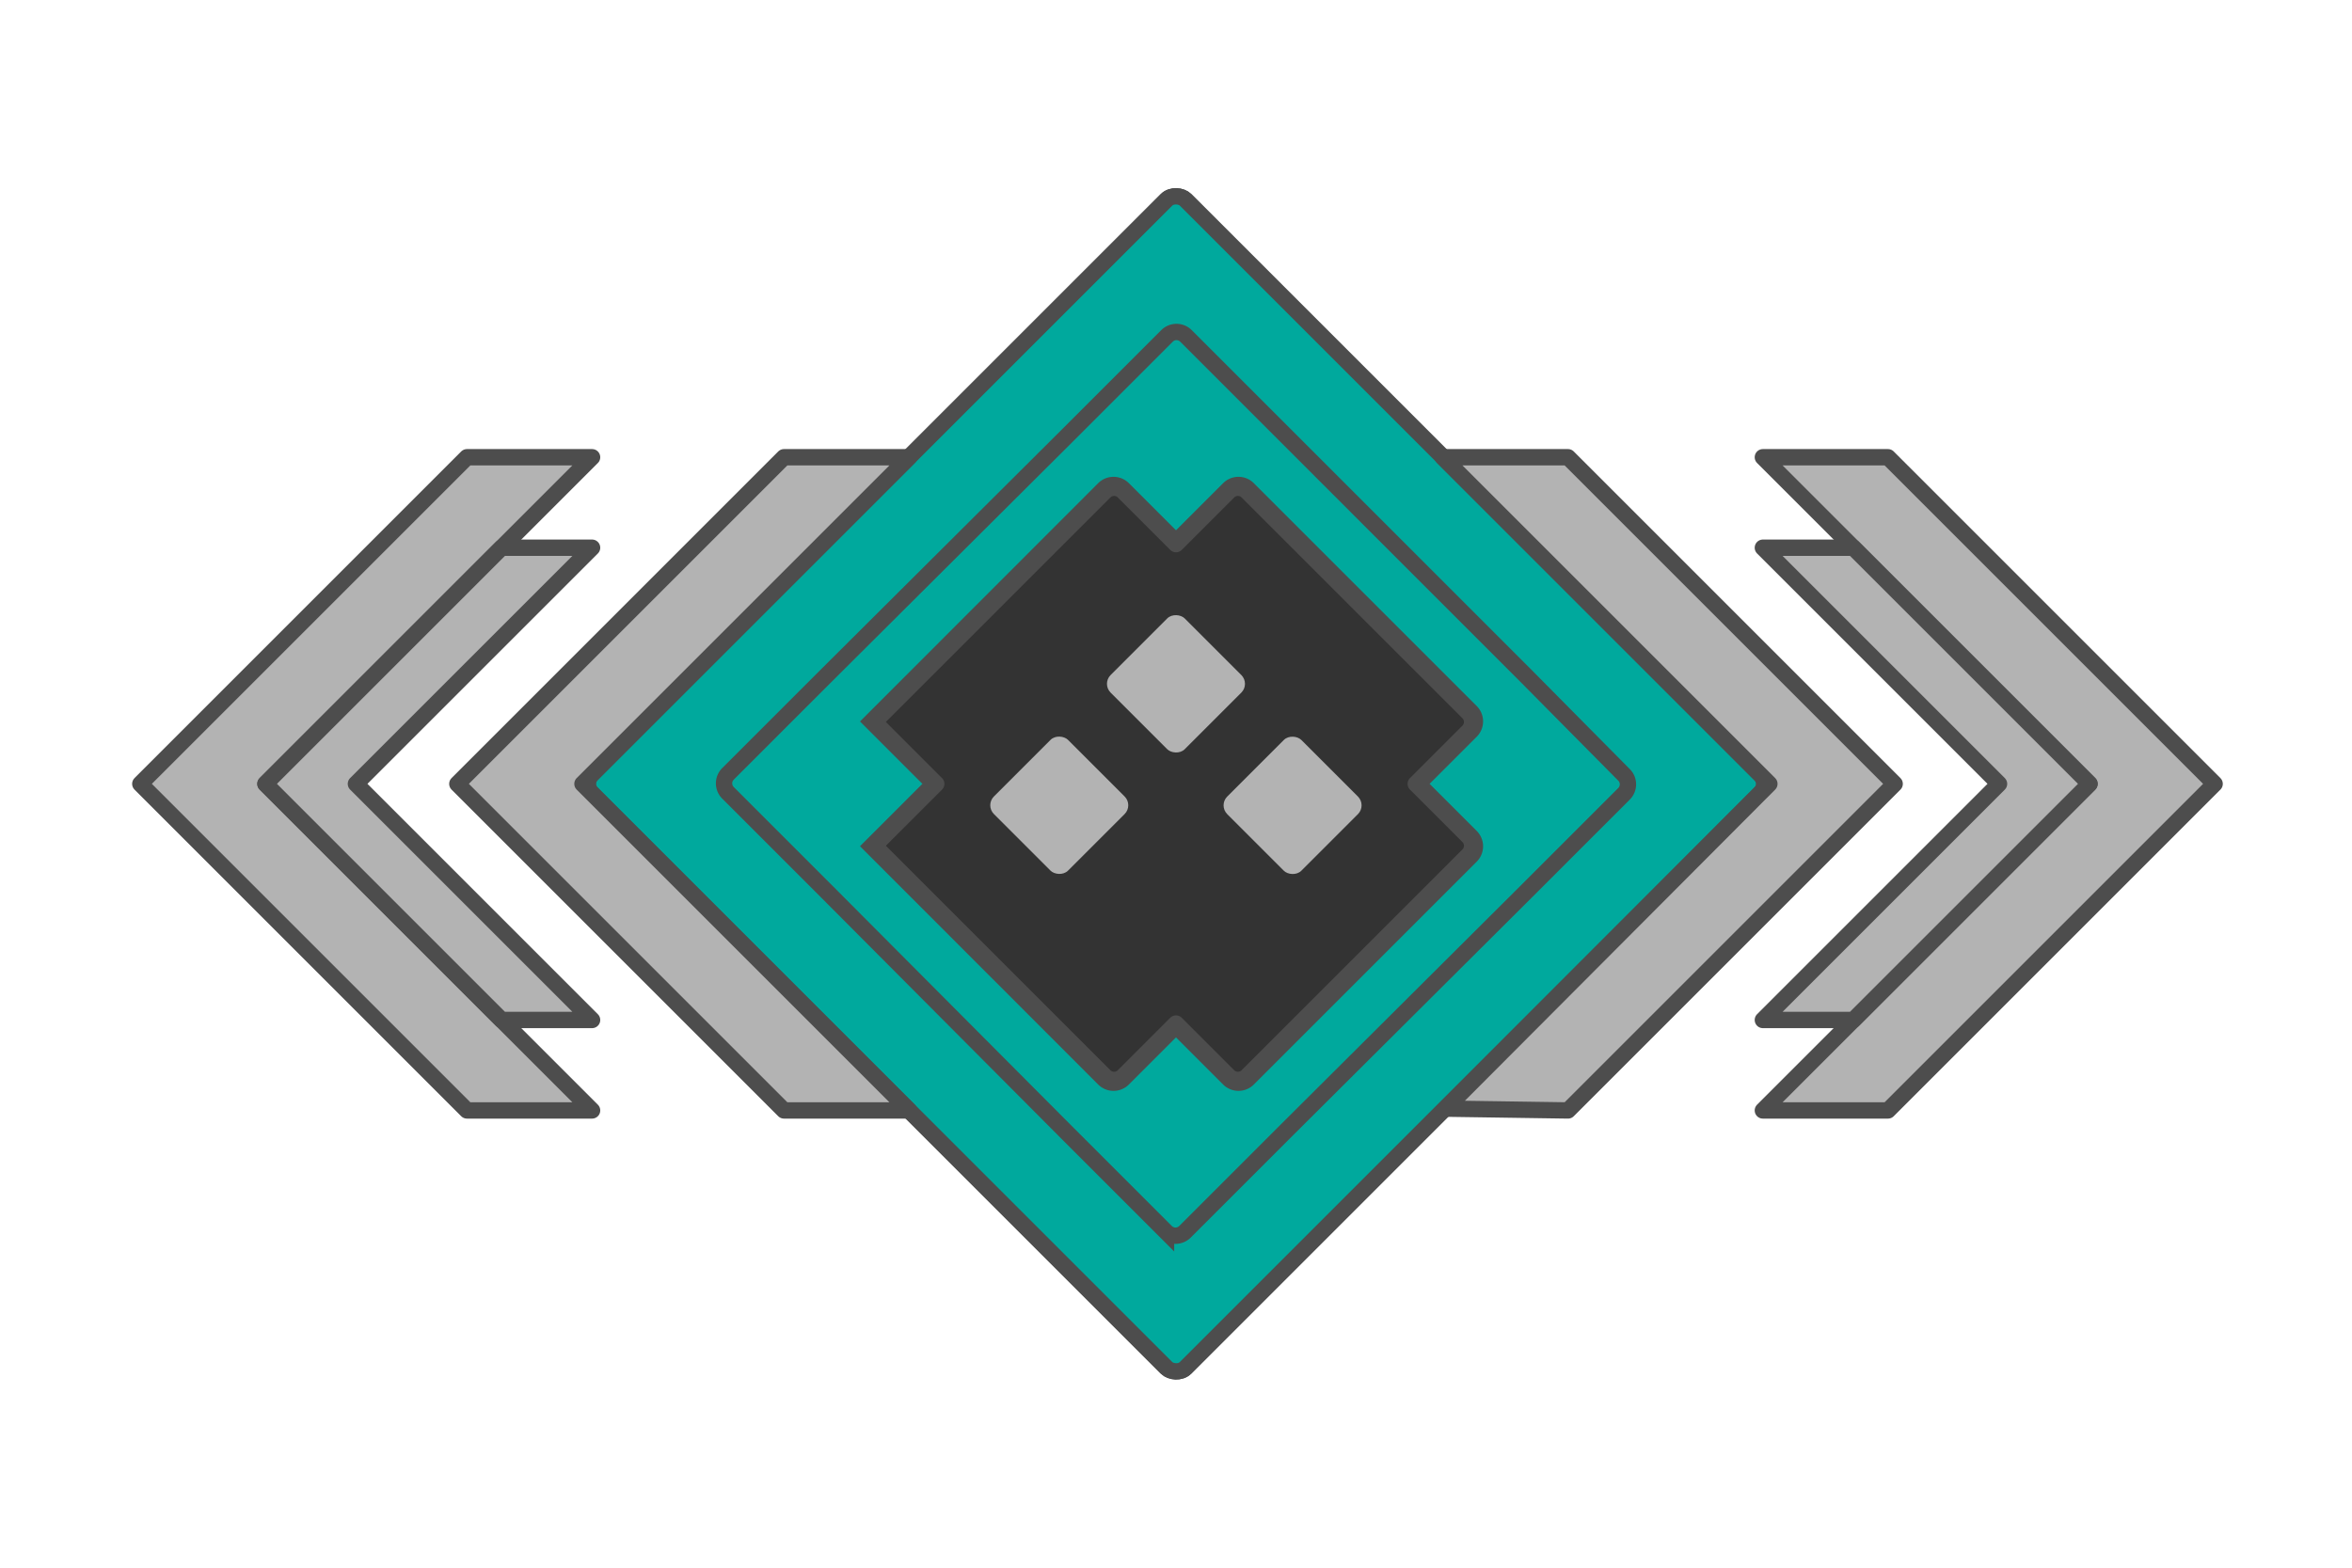 <svg id="Layer_1" data-name="Layer 1" xmlns="http://www.w3.org/2000/svg" viewBox="0 0 144 96"><defs><style>.cls-1,.cls-2{fill:#00a99d;}.cls-1,.cls-2,.cls-3,.cls-5{stroke:#4d4d4d;}.cls-1{stroke-miterlimit:10;}.cls-2,.cls-3,.cls-5{stroke-linecap:round;stroke-linejoin:round;}.cls-3{fill:#333;}.cls-4,.cls-5{fill:#b3b3b3;}</style></defs><title>5</title><rect class="cls-1" x="46.3" y="22.3" width="51.4" height="51.4" rx="0.83" ry="0.83" transform="translate(-12.85 64.97) rotate(-45)"/><rect class="cls-2" x="46.3" y="22.3" width="51.4" height="51.4" rx="0.83" ry="0.83" transform="translate(-12.85 64.97) rotate(-45)"/><path class="cls-1" d="M93.43,41.39,78.61,26.57l-6-6a.82.82,0,0,0-1.16,0l-6,6L50.57,41.39l-6,6a.82.82,0,0,0,0,1.16l6,6L65.39,69.43l6,6a.82.82,0,0,0,1.16,0l6-6L93.43,54.61l6-6a.82.82,0,0,0,0-1.16ZM75.24,66.06,72,62.82l-3.24,3.24a.83.83,0,0,1-1.17,0L53.36,51.82,57.18,48l-3.82-3.82L67.59,29.94a.83.83,0,0,1,1.17,0L72,33.18l3.24-3.24a.83.83,0,0,1,1.17,0L90.06,43.59a.83.83,0,0,1,0,1.17L86.82,48l3.24,3.24a.83.83,0,0,1,0,1.17L76.41,66.06A.83.83,0,0,1,75.24,66.06Z"/><path class="cls-3" d="M75.21,65.89,72,62.68l-3.21,3.21a.82.82,0,0,1-1.16,0l-14.1-14.1L57.32,48l-3.79-3.79,14.1-14.1a.82.82,0,0,1,1.16,0L72,33.32l3.21-3.21a.82.82,0,0,1,1.16,0L89.89,43.63a.82.82,0,0,1,0,1.16L86.68,48l3.21,3.21a.82.82,0,0,1,0,1.16L76.37,65.89A.82.82,0,0,1,75.21,65.89Z"/><rect class="cls-4" x="61.64" y="46.1" width="6.42" height="6.42" rx="0.76" ry="0.76" transform="translate(-15.87 60.3) rotate(-45)"/><rect class="cls-4" x="68.79" y="38.66" width="6.42" height="6.42" rx="0.76" ry="0.76" transform="translate(-8.52 63.18) rotate(-45)"/><rect class="cls-4" x="75.93" y="46.1" width="6.42" height="6.42" rx="0.76" ry="0.76" transform="translate(-11.69 70.41) rotate(-45)"/><polygon class="cls-5" points="48 68 28 48 48 28 55.66 28 35.66 48 55.66 68 48 68"/><polygon class="cls-5" points="28.59 68 8.59 48 28.59 28 36.25 28 16.25 48 36.25 68 28.59 68"/><polygon class="cls-5" points="30.71 62.46 16.25 48 30.71 33.54 36.25 33.54 21.79 48 36.25 62.46 30.71 62.46"/><polygon class="cls-5" points="115.59 68 135.59 48 115.59 28 107.93 28 127.93 48 107.93 68 115.59 68"/><polygon class="cls-5" points="113.47 62.46 127.93 48 113.47 33.54 107.93 33.54 122.39 48 107.93 62.46 113.47 62.46"/><polygon class="cls-5" points="96 68 116 48 96 28 88.33 28 108.33 48 88.5 67.89 96 68"/></svg>